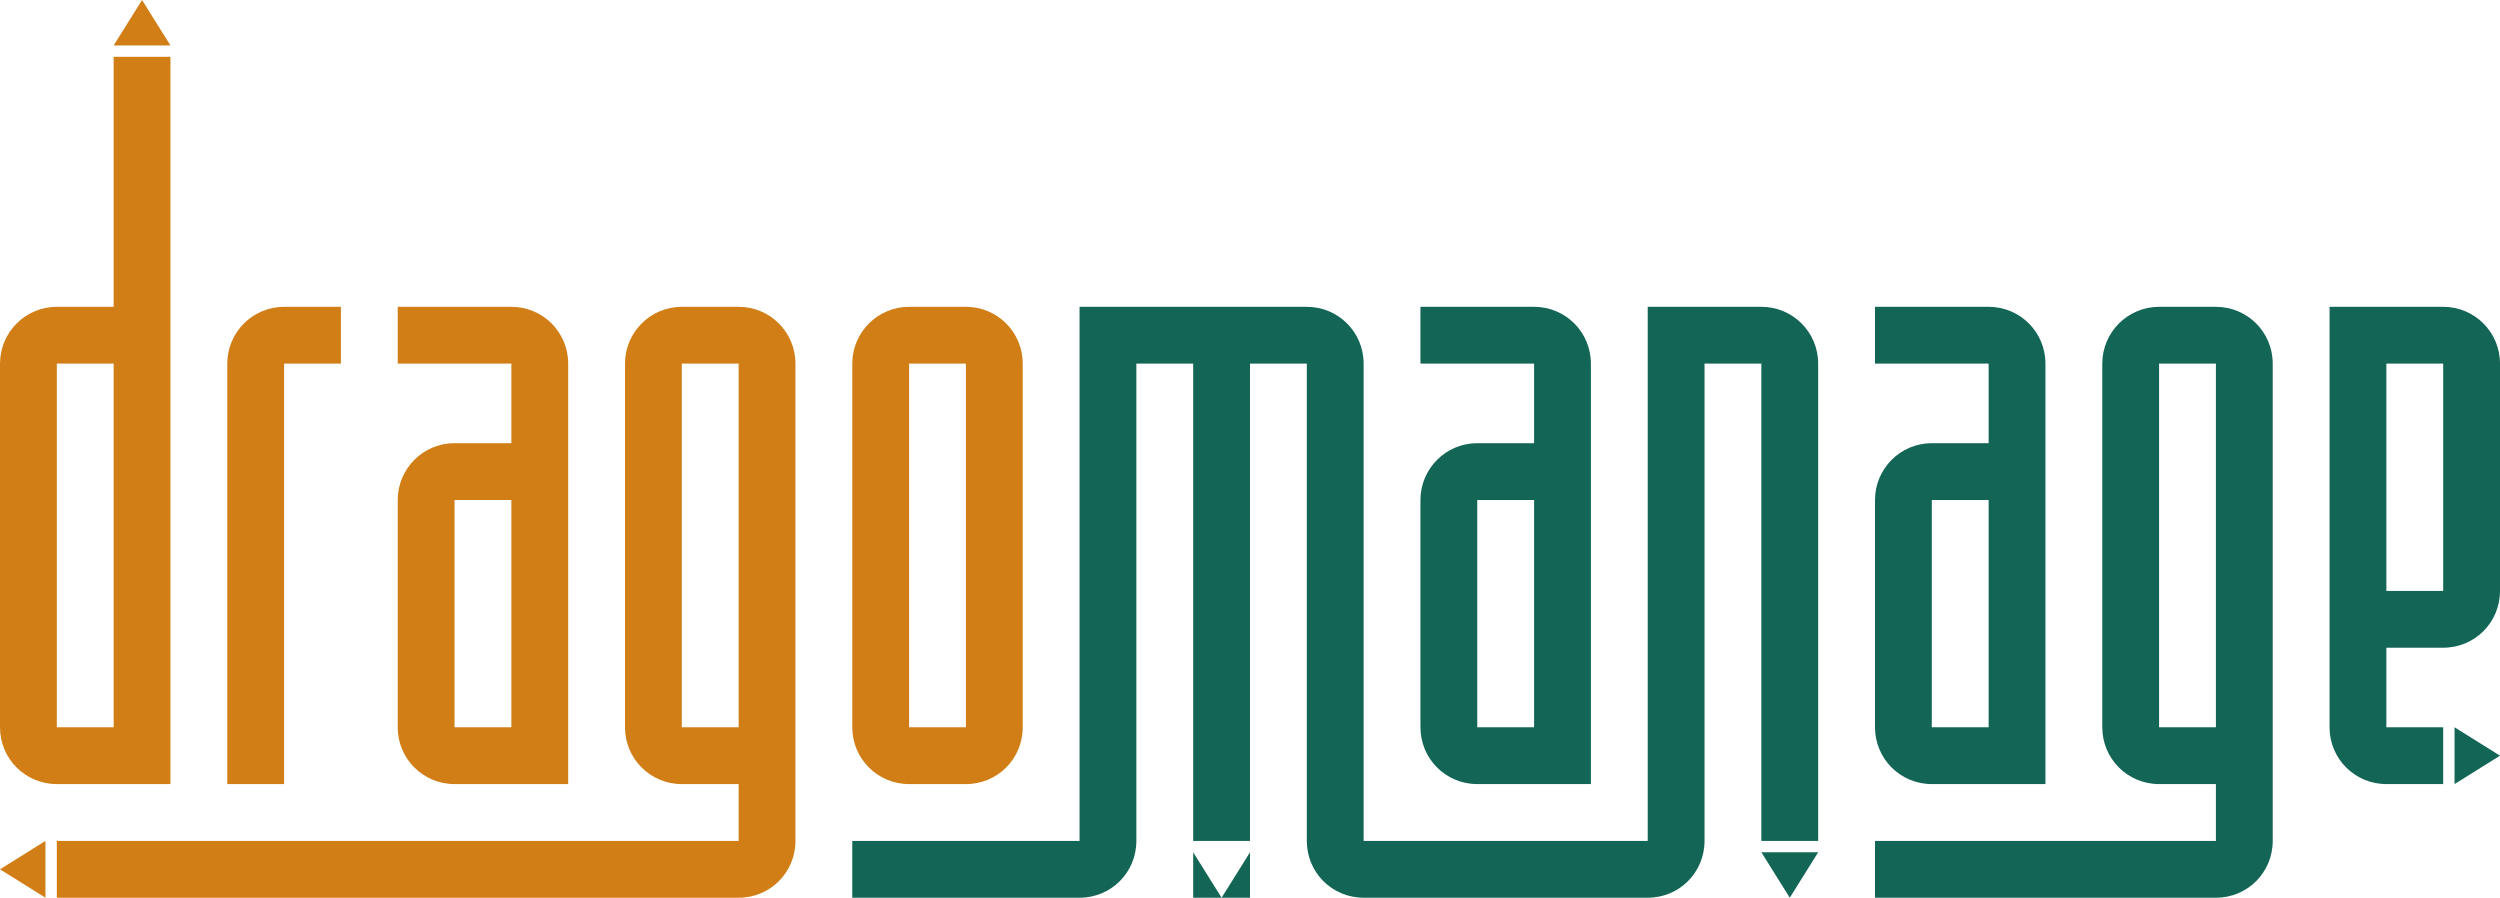 <svg xmlns:svg="http://www.w3.org/2000/svg" xmlns="http://www.w3.org/2000/svg" height="395" width="1100" version="1.1">
  <path class="dm0" fill="#d17e16" d="M62.5 0 50 20 75 20zM400 135c-13.8 0-25 11.2-25 25l0 160c0 13.9 11.2 25 25 25l25 0c13.9 0 25-11.1 25-25l0-160c0-13.8-11.1-25-25-25l-25 0zm0 25 25 0 0 160-25 0 0-160zM125 135c-13.8 0-25 11.2-25 25l0 160 0 25 25 0 0-25 0-160 25 0 0-25-25 0zM20 370 0 382.5 20 395zM175 135l0 25 25 0 25 0 0 35-25 0c-13.8 0-25 11.2-25 25l0 100c0 13.9 11.2 25 25 25l25 0 25 0 0-25 0-160c0-13.8-11.1-25-25-25l-25 0-25 0zm25 85 25 0 0 100-25 0 0-100z"/>
  <path class="dm0" fill="#d17e16" d="m50 25 0 110-25 0C11.2 135 0 146.2 0 160l0 160c0 13.9 11.2 25 25 25l25 0 25 0 0-25 0-160 0-25 0-110zm-25 135 25 0 0 160-25 0zM300 135c-13.8 0-25 11.2-25 25l0 160c0 13.9 11.2 25 25 25l25 0 0 25-300 0 0 25 300 0c13.9 0 25-11.1 25-25l0-25 0-25 0-160c0-13.8-11.1-25-25-25zm0 25 25 0 0 160-25 0z"/>
  <path class="dm1" fill="#136656" d="m775 375 12.5 20 12.5-20zM625 135l0 25 25 0 25 0 0 35-25 0c-13.8 0-25 11.2-25 25l0 100c0 13.9 11.2 25 25 25l25 0 25 0 0-25 0-160c0-13.8-11.1-25-25-25l-25 0-25 0zm25 85 25 0 0 100-25 0 0-100zM825 135l0 25 25 0 25 0 0 35-25 0c-13.8 0-25 11.2-25 25l0 100c0 13.9 11.2 25 25 25l25 0 25 0 0-25 0-160c0-13.8-11.1-25-25-25l-25 0-25 0zm25 85 25 0 0 100-25 0 0-100zM950 135c-13.8 0-25 11.2-25 25l0 160c0 13.9 11.2 25 25 25l25 0 0 25-150 0 0 25 150 0c13.9 0 25-11.1 25-25l0-25 0-25 0-160c0-13.8-11.1-25-25-25l-25 0zm0 25 25 0 0 160-25 0 0-160zM1080 320l0 25 20-12.5z"/>
  <path class="dm1" fill="#136656" d="m475 135 0 25 0 160 0 25 0 25-100 0 0 25 100 0c13.9 0 25-11.1 25-25l0-25 0-25 0-160 25 0 0 160 0 25 0 25 25 0 0-25 0-25 0-160 25 0 0 160 0 25 0 25c0 13.9 11.1 25 25 25l125 0c13.9 0 25-11.1 25-25l0-25 0-25 0-160 25 0 0 160 0 25 0 25 25 0 0-25 0-25 0-160c0-13.8-11.1-25-25-25l-25 0-25 0 0 25 0 160 0 25 0 25-125 0 0-25 0-25 0-160c0-13.8-11.1-25-25-25l-75 0zM1025 135l0 25 0 160c0 13.9 11.2 25 25 25l25 0 0-25-25 0 0-35 25 0c13.9 0 25-11.1 25-25l0-100c0-13.8-11.1-25-25-25l-25 0zm25 25 25 0 0 100-25 0zM525 375l0 20 12.5 0zM550 375l0 20-12.5 0z"/>
</svg>
